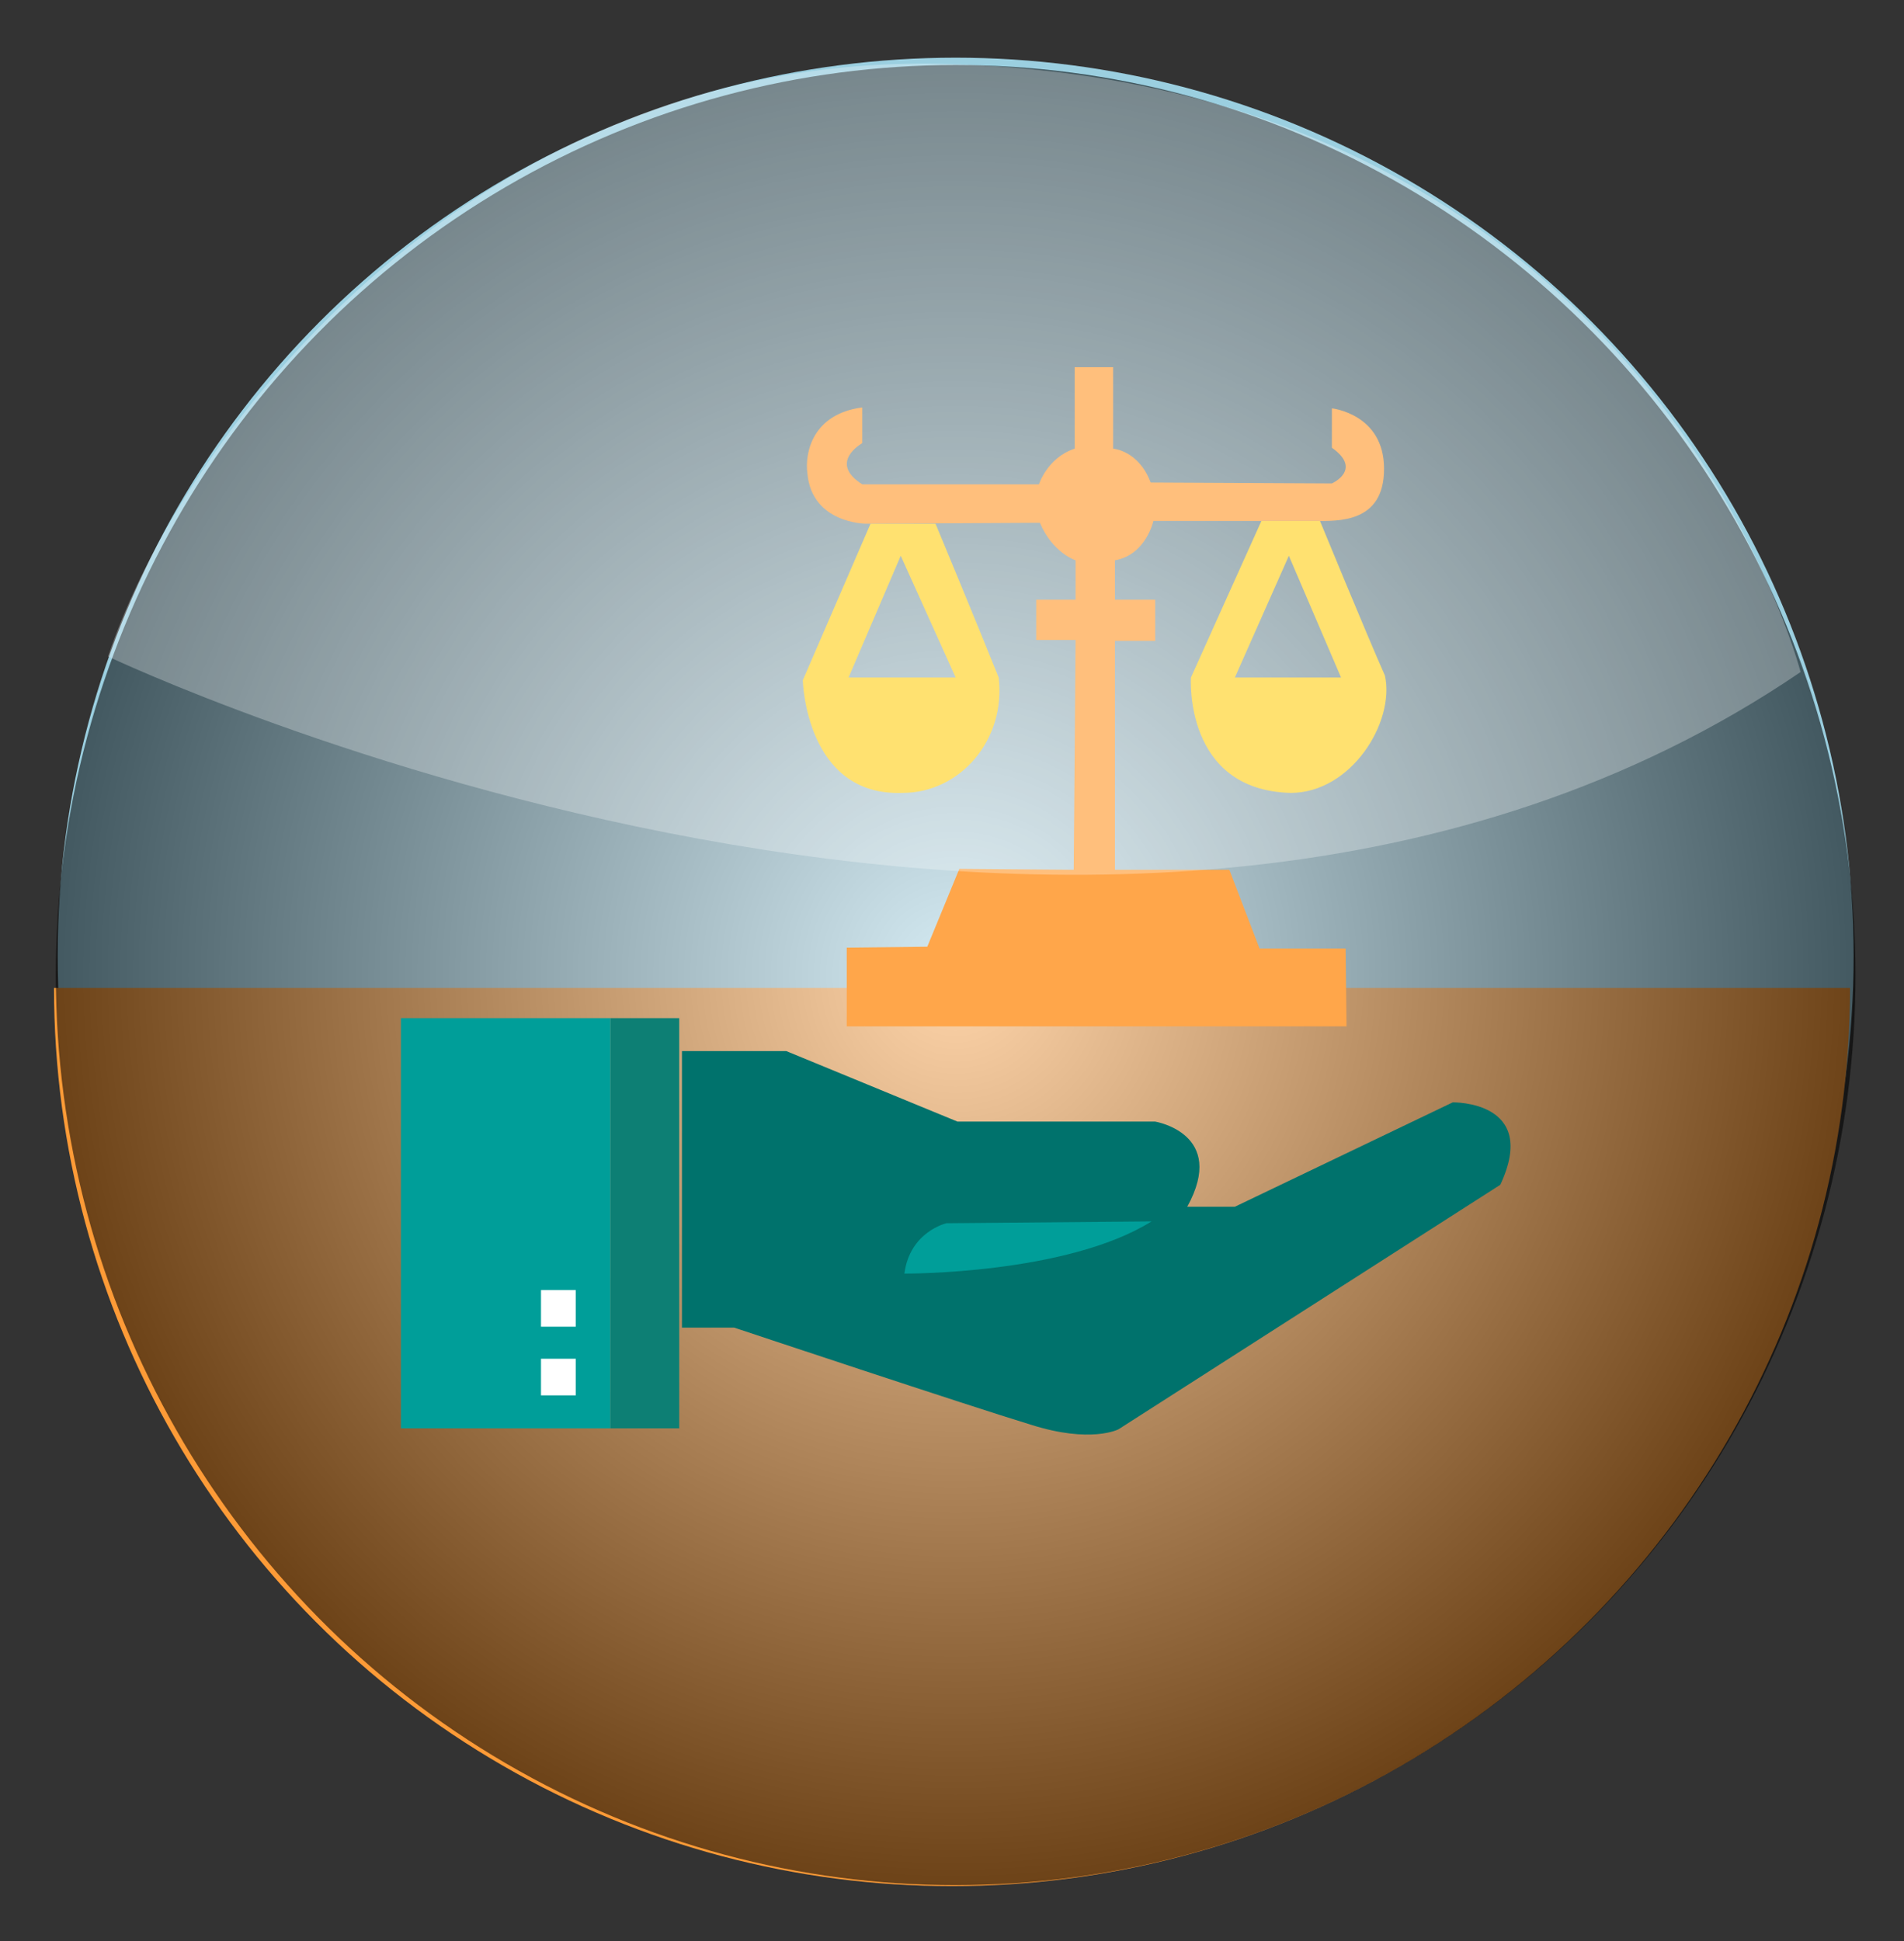 <?xml version="1.0" encoding="utf-8"?>
<!-- Generator: Adobe Illustrator 19.0.0, SVG Export Plug-In . SVG Version: 6.00 Build 0)  -->
<svg version="1.1" id="Layer_1" xmlns="http://www.w3.org/2000/svg" xmlns:xlink="http://www.w3.org/1999/xlink" x="0px" y="0px"
	 viewBox="0 0 208 212" style="enable-background:new 0 0 208 212;" xml:space="preserve">
<rect x="0" y="0" width="208" height="212" fill="#333333" stroke="none"/>
<style type="text/css">
	.st0{fill:#9BCFE0;}
	.st1{clip-path:url(#XMLID_27_);fill:#FD9B37;}
	.st2{opacity:0.57;fill:url(#XMLID_28_);}
	.st3{fill:#009E99;}
	.st4{fill:#FFFFFF;}
	.st5{fill:#0D7F74;}
	.st6{fill:#00726C;}
	.st7{fill:#FFA64A;}
	.st8{fill:#FFD639;}
	.st9{opacity:0.28;fill:#FFFFFF;}
</style>
<g id="XMLID_272_">
	<circle id="XMLID_25_" class="st0" cx="104.4" cy="104.4" r="98.1"/>
	<g id="XMLID_203_">
		<defs>
			<rect id="XMLID_207_" x="-39.1" y="107.9" width="296.5" height="117.9"/>
		</defs>
		<clipPath id="XMLID_27_">
			<use xlink:href="#XMLID_207_"  style="overflow:visible;"/>
		</clipPath>
		<circle id="XMLID_210_" class="st1" cx="104" cy="107.9" r="98.1"/>
	</g>
	
		<radialGradient id="XMLID_28_" cx="103.737" cy="106.475" r="99.427" gradientTransform="matrix(0.989 0 0 1 1.789 0)" gradientUnits="userSpaceOnUse">
		<stop  offset="0" style="stop-color:#FFFFFF"/>
		<stop  offset="1" style="stop-color:#000000"/>
	</radialGradient>
	<ellipse id="XMLID_24_" class="st2" cx="104.4" cy="106.5" rx="98.3" ry="99.4"/>
	<g id="XMLID_17_">
		<rect id="XMLID_23_" x="43.8" y="111.2" class="st3" width="22.9" height="44.8"/>
		<rect id="XMLID_22_" x="59.1" y="140.9" class="st4" width="3.8" height="4"/>
		<rect id="XMLID_21_" x="59.1" y="148.4" class="st4" width="3.8" height="4"/>
		<rect id="XMLID_20_" x="66.7" y="111.2" class="st5" width="7.5" height="44.8"/>
		<path id="XMLID_19_" class="st6" d="M74.3,114.8h11.6l18.7,7.7h21.6c0,0,7.9,1.3,3.5,9.3h5.2l23.8-11.4c0,0,9.5-0.2,5.2,9
			l-41.7,26.7c0,0-3,1.6-9.6-0.5c-6.6-2-32.4-10.6-32.4-10.6h-5.7V114.8z"/>
		<path id="XMLID_18_" class="st3" d="M125.8,133.4l-22.4,0.2c0,0-4,0.9-4.6,5.5C98.9,139.1,116.5,139.2,125.8,133.4z"/>
	</g>
	<g id="XMLID_4_">
		<path id="XMLID_5_" class="st7" d="M94.2,44.5v3.9c0,0-3.8,2.1,0,4.5h19.3c0,0,0.9-2.9,3.9-3.9v-8.9h4.2V49c0,0,2.8,0.2,4.1,3.7
			l19.8,0.1c0,0,3.4-1.5,0-3.9v-4.3c0,0,5.7,0.6,5.7,6.6s-5.1,5.7-7.6,5.7s-17.6,0-17.6,0s-0.8,3.7-4.2,4.3v4.3h4.4V70h-4.4v25h12.5
			l3.3,8.6h9.4l0.1,8.5H92.5v-8.6l8.8-0.1l3.5-8.5l12.5,0.1l0.2-25.1h-4.3v-4.4h4.3v-4.3c0,0-2.5-0.8-3.9-4.1l-19,0.1
			c0,0-5.9,0-6.4-5.5C87.9,49.4,88.8,45.2,94.2,44.5z"/>
		<path id="XMLID_119_" class="st8" d="M109.1,74c-2.2-5.5-6.9-16.8-6.9-16.8h-7.1l-7.4,17.1c0,0,0.3,12.7,10.9,12.3
			C104.9,86.6,109.9,80.8,109.1,74z M92.7,74l5.7-13.3l6,13.3H92.7z"/>
		<path id="XMLID_120_" class="st8" d="M151.3,73.8c-2-4.5-7.1-16.9-7.1-16.9h-6.4L130.1,74c0,0-0.8,12.3,10.9,12.6
			C147.6,86.6,152.4,78.9,151.3,73.8z M134.9,74l5.9-13.3l5.7,13.3H134.9z"/>
	</g>
	<path id="XMLID_3_" class="st9" d="M11.8,71.7c0,0,110.3,52.5,184.9,1.7c0,0-16.3-64-92.8-66.4C52.5,5.3,20.2,46.7,11.8,71.7z"/>
</g>
</svg>
